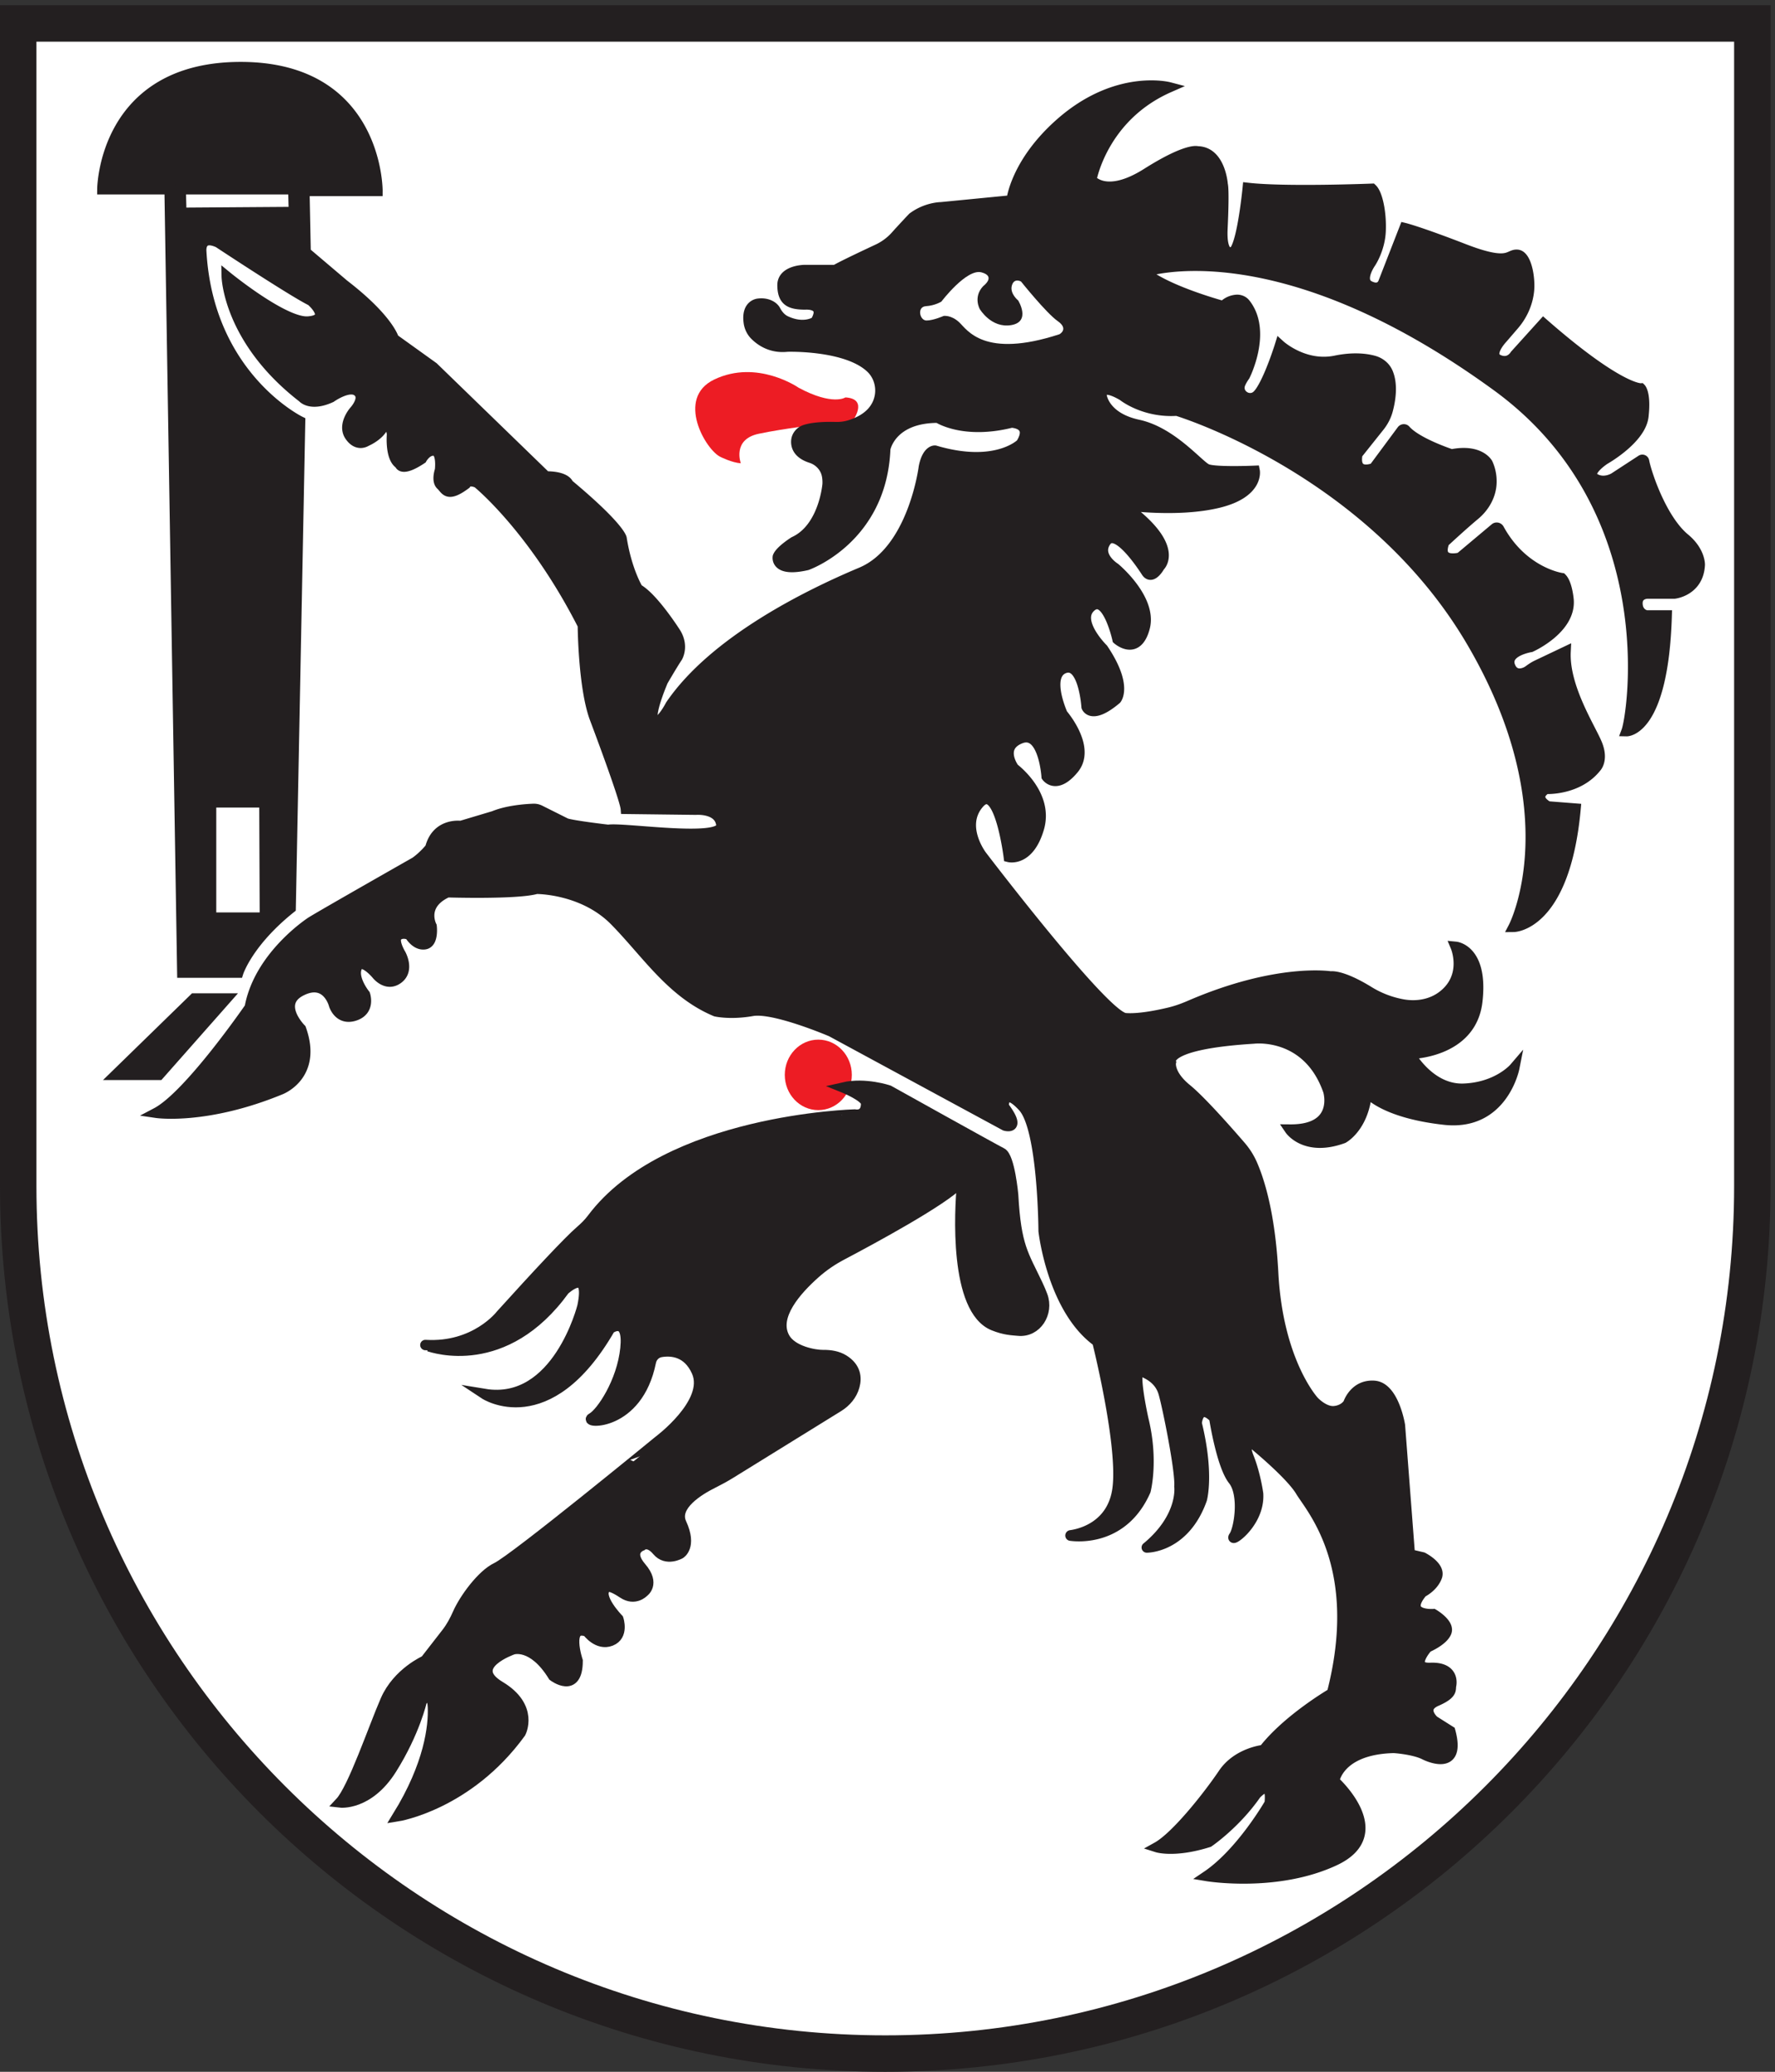 <svg xmlns="http://www.w3.org/2000/svg" height="264.573" width="226.773" xml:space="preserve"><rect width="100%" height="100%" fill="#333333" stroke="none"/><path style="fill:#fff;fill-opacity:1;fill-rule:evenodd;stroke:none" d="M850.391 17.5C391.137 17.5 17.5 391.129 17.5 850.391V1966.75h1665.79V850.391c0-459.262-373.63-832.891-832.899-832.891" transform="matrix(.133 0 0 -.133 0 264.573)"/><path style="fill:#231f20;fill-opacity:1;fill-rule:nonzero;stroke:none" d="M1700.79 1984.25H0V850.391C0 380.73 380.734 0 850.391 0c469.669 0 850.399 380.73 850.399 850.391V1984.25zm-35-35V850.391C1665.79 400.781 1300.01 35 850.391 35 400.781 35 35 400.781 35 850.391V1949.25h1630.79" transform="matrix(.133 0 0 -.133 0 264.573)"/><path style="fill:#ed1c24;fill-opacity:1;fill-rule:nonzero;stroke:none" d="M818.254 957.211c0-18.691-14.414-33.84-32.199-33.84-17.782 0-32.196 15.149-32.196 33.84 0 18.687 14.414 33.836 32.196 33.836 17.785 0 32.199-15.149 32.199-33.836" transform="matrix(.133 0 0 -.133 0 264.573)"/><path style="fill:#231f20;fill-opacity:1;fill-rule:nonzero;stroke:none" d="m186.469 1030.52-75.25-73.309h41.504l64.773 73.309h-31.027" transform="matrix(.133 0 0 -.133 0 264.573)"/><path style="fill:none;stroke:#231f20;stroke-width:10;stroke-linecap:butt;stroke-linejoin:miter;stroke-miterlimit:10;stroke-dasharray:none;stroke-opacity:1" d="m186.469 1030.52-75.25-73.309h41.504l64.773 73.309z" transform="matrix(.133 0 0 -.133 0 264.573)"/><path style="fill:#231f20;fill-opacity:1;fill-rule:nonzero;stroke:none" d="M810.098 945.109s21.843-8.769 21.91-15.23c.14-13.32-10.953-10.738-10.953-10.738S640.203 914.5 568.723 819.07c-3.278-4.371-7.192-8.191-11.332-11.761-11.262-9.7-42.184-42.848-76.293-80.547 0 0-24.364-31.903-72.473-28.93-.027.008 3.18-1.184 3.207-1.191 4.195-1.25 73.066-25.02 130.363 54.058 0 0 25.594 23.949 17.336-15.679 0 0-23.941-95.782-94.125-84.219 0 0 61.102-40.461 120.547 62.738 0 0 18.168 13.223 14.863-18.98-3.3-32.207-23.121-61.938-32.203-66.887-8.754-4.774 43.907-8.793 56.567 53.867.988 4.891 4.683 8.75 9.617 9.59 9.801 1.672 25.801.82 34.551-18.867 13.211-29.723-37.153-66.883-37.153-66.883S494.305 492.262 476.965 484c-14.086-6.711-30.902-29.762-37.152-43.93-2.934-6.648-6.352-13.058-10.813-18.789l-20.566-26.453s-26.426-11.558-37.985-37.976c-11.554-26.422-31.375-85.051-43.758-98.262 0 0 27.247-3.301 49.539 32.211 22.293 35.5 28.899 65.219 28.899 65.219s9.914 12.39 10.738-5.782c.824-18.156-3.308-55.316-33.859-104.859 0 0 67.711 10.742 118.078 80.101 0 0 13.207 24.758-19.82 44.579-33.028 19.82 12.386 35.5 12.386 35.5s18.989 6.613 38.809-25.59c0 0 23.324-17.797 23.394 14.59 0 0-12.003 36.089 9.356 28.07 0 0 9.91-13.77 22.566-8.801 12.664 4.953 7.161 20.91 7.161 20.91s-20.918 21.473-12.11 29.723c0 0 .844 5.5 16.516-4.949 11.554-7.711 19.812 1.097 19.812 1.097s11.563 7.711-2.203 23.672c-13.758 15.957.555 20.918.555 20.918s6.051 5.5 14.859-4.961c8.813-10.457 22.02-2.75 22.02-2.75s11.562 6.614 1.101 29.184c-7.847 16.918 17.133 31.988 30.114 38.457 5.847 2.922 11.613 6.031 17.175 9.473l103.594 64.039c7.262 4.48 13.067 11.289 15.332 19.519 2.235 8.141 1.492 18.031-10.187 25.34-5.852 3.672-12.887 4.738-19.793 4.648-7.832-.097-30 3.653-37.153 16.872-11.035 20.359 11.211 45.402 29.496 61.64 7.762 6.891 16.297 12.719 25.481 17.559 27.762 14.621 97.387 52.172 113.246 69.082.937 1 2.539.258 2.414-1.102-2.394-24.711-7.727-120.429 30.281-135.629 11.008-4.398 17.754-4.371 23.672-4.949 17.578-1.742 29.31 16.988 23.16 33.551-1.19 3.187-2.652 6.668-4.449 10.476-13.758 29.18-20.918 36.34-23.672 86.43 0 0-3.301 36.332-11.004 40.184-7.707 3.859-108.441 60-108.441 60s-22.57 7.707-43.656 2.847" transform="matrix(.133 0 0 -.133 0 264.573)"/><path style="fill:none;stroke:#231f20;stroke-width:10;stroke-linecap:butt;stroke-linejoin:miter;stroke-miterlimit:10;stroke-dasharray:none;stroke-opacity:1" d="M810.098 945.109s21.843-8.769 21.91-15.23c.14-13.32-10.953-10.738-10.953-10.738S640.203 914.5 568.723 819.07c-3.278-4.371-7.192-8.191-11.332-11.761-11.262-9.7-42.184-42.848-76.293-80.547 0 0-24.364-31.903-72.473-28.93-.027.008 3.18-1.184 3.207-1.191 4.195-1.25 73.066-25.02 130.363 54.058 0 0 25.594 23.949 17.336-15.679 0 0-23.941-95.782-94.125-84.219 0 0 61.102-40.461 120.547 62.738 0 0 18.168 13.223 14.863-18.98-3.3-32.207-23.121-61.938-32.203-66.887-8.754-4.774 43.907-8.793 56.567 53.867.988 4.891 4.683 8.75 9.617 9.59 9.801 1.672 25.801.82 34.551-18.867 13.211-29.723-37.153-66.883-37.153-66.883S494.305 492.262 476.965 484c-14.086-6.711-30.902-29.762-37.152-43.93-2.934-6.648-6.352-13.058-10.813-18.789l-20.566-26.453s-26.426-11.558-37.985-37.976c-11.554-26.422-31.375-85.051-43.758-98.262 0 0 27.247-3.301 49.539 32.211 22.293 35.5 28.899 65.219 28.899 65.219s9.914 12.39 10.738-5.782c.824-18.156-3.308-55.316-33.859-104.859 0 0 67.711 10.742 118.078 80.101 0 0 13.207 24.758-19.82 44.579-33.028 19.82 12.386 35.5 12.386 35.5s18.989 6.613 38.809-25.59c0 0 23.324-17.797 23.394 14.59 0 0-12.003 36.089 9.356 28.07 0 0 9.91-13.77 22.566-8.801 12.664 4.953 7.161 20.91 7.161 20.91s-20.918 21.473-12.11 29.723c0 0 .844 5.5 16.516-4.949 11.554-7.711 19.812 1.097 19.812 1.097s11.563 7.711-2.203 23.672c-13.758 15.957.555 20.918.555 20.918s6.051 5.5 14.859-4.961c8.813-10.457 22.02-2.75 22.02-2.75s11.562 6.614 1.101 29.184c-7.847 16.918 17.133 31.988 30.114 38.457 5.847 2.922 11.613 6.031 17.175 9.473l103.594 64.039c7.262 4.48 13.067 11.289 15.332 19.519 2.235 8.141 1.492 18.031-10.187 25.34-5.852 3.672-12.887 4.738-19.793 4.648-7.832-.097-30 3.653-37.153 16.872-11.035 20.359 11.211 45.402 29.496 61.64 7.762 6.891 16.297 12.719 25.481 17.559 27.762 14.621 97.387 52.172 113.246 69.082.937 1 2.539.258 2.414-1.102-2.394-24.711-7.727-120.429 30.281-135.629 11.008-4.398 17.754-4.371 23.672-4.949 17.578-1.742 29.31 16.988 23.16 33.551-1.19 3.187-2.652 6.668-4.449 10.476-13.758 29.18-20.918 36.34-23.672 86.43 0 0-3.301 36.332-11.004 40.184-7.707 3.859-108.441 60-108.441 60s-22.57 7.707-43.656 2.847z" transform="matrix(.133 0 0 -.133 0 264.573)"/><path style="fill:#ed1c24;fill-opacity:1;fill-rule:nonzero;stroke:none" d="M812.164 1607.7s-12.23-8.32-45.008 9.29c0 0-39.679 27.65-81.011 7.9-37.497-17.91-8.04-68.08 6.152-74.43 0 0 11.008-5.51 19.324-6 0 0-8.594 22.97 17.34 28.35 25.934 5.38 55.324 8.53 55.324 8.53l34.399 3.3s16.48 21.59-6.52 23.06" transform="matrix(.133 0 0 -.133 0 264.573)"/><path style="fill:#231f20;fill-opacity:1;fill-rule:nonzero;stroke:none" d="M1017.67 1668.32c-72.654-23.68-88.619 4.4-96.326 11.56-7.703 7.15-14.864 6.05-14.864 6.05s-9.902-4.4-16.511-4.4c-6.602 0-9.356 13.21-.547 13.76 8.808.55 14.863 4.4 14.863 4.4s24.219 31.93 38.524 28.08c14.316-3.86 1.66-13.22 1.66-13.22-9.91-10.46-3.309-22.01-3.309-22.01s11.016-18.72 30.281-15.42c19.258 3.31 6.602 23.67 6.602 23.67s-8.262 6.61-6.055 14.32c2.2 7.7 8.809 3.85 8.809 3.85s24.223-30.28 35.223-37.99c11.02-7.7 1.65-12.65 1.65-12.65zm-843.498 116.59-.613 22.67h108.207l.566-21.91zm33.988-620.95-.414 49.95h41.285l.414-100.73h-41.699l.055 40.03 19.765.84v9.91zm1410.19 308.25c-21.98 18.15-36.6 61.44-39.11 74.22-.23 1.2-1.55 1.72-2.57 1.05l-26.15-17.05s-9.9-6.2-18.98-.41c-9.08 5.78 9.9 18.16 9.9 18.16s34.68 19.41 37.16 41.28c2.48 21.88-2.48 26.84-2.48 26.84s-20.84-1.3-93.5 62.27l-27.25-30.14s-5.36-9.49-16.1-4.54c-10.73 4.96 3.72 20.24 3.72 20.24l11.3 13.11c7.91 9.17 13.06 20.47 14.36 32.51 1.35 12.43-2.36 34.28-11.21 34.88-8.85.6-7.1-11.48-50.86 5.44-43.76 16.93-57.35 20.2-57.35 20.2l-20.32-52.14s-2.72-8.81-13.46-3.44c-10.74 5.36 1.24 22.29 1.24 22.29s8.67 12.8 9.5 30.14c.82 17.34-2.89 35.92-8.26 40.88 0 0-83.4-3.31-119.32.82 0 0-6.25-65.02-16.09-61.93 0 0-9.5-3.39-8.27 22.71 1.83 38.7.22 42.47.22 42.47s-2.12 31.55-24.16 31.84c0 0-9.49 3.72-48.71-21.05-39.22-24.78-53.26-6.2-53.26-6.2s10.74 60.69 74.72 88.77c0 0-50.47 13.29-104.69-34.69-42.944-37.97-46.655-73.89-46.655-73.89l-67.703-6.61s-14.043 0-27.258-9.9c0 0-8.836-9.29-16.172-17.5a53.903 53.903 0 0 0-17.492-13c-12.934-6.04-33.949-15.97-40.641-19.87h-29.726s-21.164-.21-21.024-14.66c.149-14.88 6.989-18.37 21.848-18.37 0 0 20.644 1.65 9.906-16.51 0 0-10.848-7.66-28.629.59-4.394 2.04-7.621 5.86-9.894 10.14-2.278 4.28-8.594 7.45-16.301 6.49 0 0-11.695-.57-9.328-17.98.613-4.54 2.668-8.89 5.894-12.13 5.407-5.44 15.703-12.74 31.012-11.06 0 0 57.531 1.9 80.762-20.86 7.051-6.91 10.07-17.31 8.211-27.01-1.848-9.58-8.528-21.2-28.508-27.55-4.567-1.46-9.379-2.06-14.168-1.92-7.379.22-20.277.11-28.957-2.63-4.82-1.53-8.395-5.8-8.609-10.85-.219-5.3 2.179-12.15 14.171-16 7.657-2.46 13.664-8.76 15.286-16.63.515-2.51.769-5.39.621-8.66 0 0-3.301-42.11-32.203-55.32 0 0-13.368-8.35-15.586-14.37 0 0-3.059-15.07 27.976-7.93 0 0 71.766 25.11 75.137 111.48 0 0 5.258 30 50.672 30 0 0 24.375-16.24 70.617-4.68 0 0 21.551-.55 9.168-20.37 0 0-23.945-23.95-82.567-6.61 0 0-7.433.83-10.734-15.68 0 0-10.008-80.2-60.219-101.28-50.211-21.07-141.047-65.52-183.156-127.44 0 0-6.566-13.06-13.605-16.85 0 0-11.989-3.79 6.175 39.97 0 0 9.082 15.68 14.039 23.12 0 0 6.223 10.34-1.652 23.12 0 0-21.469 33.85-36.332 42.11 0 0-10.73 17.33-15.687 48.71 0 0-1.653 10.74-51.192 52.02 0 0-1.652 7.43-21.465 7.43L416.23 1636.66l-37.976 27.25s-4.957 18.99-47.891 52.02l-27.25 23.12s3.305-13.21-9.082-14.86l-1.652 81.74h70.187s.754 118.9-131.351 118.9c-132.117 0-132.867-117.25-132.867-117.25h64.578l12.207-752.2h53.672s9.082 28.9 50.367 61.93l9.082 467.33s-88.352 42.94-94.957 163.49c0 0-1.649 16.51 16.516 8.26 0 0 71.445-47.21 89.171-55.87 0 0 21.196-18.17-2.992-20-23.183-1.75-78.172 43.28-78.172 43.28s1.27-60.75 72.91-116.14c0 0 7.43-8.98 27.247.11 0 0 17.336 12.38 25.593 5.77 8.258-6.6-3.3-18.99-3.3-18.99s-11.555-13.21-4.129-23.94c7.429-10.73 15.687-4.95 15.687-4.95s9.91 4.12 14.863 11.55c0 0 8.258 9.91 9.907-4.95 0 0-2.059-22.71 7.433-28.48 0 0 1.239-8.26 21.055 4.95 0 0 4.957 9.08 12.387 7.84 7.429-1.23 5.207-18.77 5.207-18.77s-3.559-10.13.984-14.26c4.539-4.12 5.781-12.38 23.531.83 0 0 2.481 5.37 11.563 1.24 0 0 53.672-43.35 101.144-136.65 0 0 .411-59.87 11.559-89.59 0 0 28.902-76.37 29.727-86.7l67.296-.82s23.039 1.85 24.512-15.08c1.469-16.92-94.687-1.8-108.734-4.32 0 0-32.203 3.71-40.461 6.19l-25.235 12.62c-1.937.96-4.05 1.41-6.214 1.33-7.274-.28-24.817-1.5-37.907-6.93l-31.793-9.5s-23.113 3.3-29.308-21.05c0 0-6.196-7.85-14.449-13.63 0 0-87.934-49.95-99.911-57.39 0 0-49.953-32.2-59.035-82.15 0 0-58.211-84.631-89.586-101.151 0 0 47.477-7.008 118.899 22.301 0 0 35.918 13.211 19.816 58.21 0 0-24.359 24.36.41 36.74 24.774 12.39 31.379-13.62 31.379-13.62s4.539-15.28 19.817-10.33c15.277 4.96 9.91 20.23 9.91 20.23s-12.391 15.28-7.848 26.02c4.539 10.73 18.992-6.61 18.992-6.61s9.492-12.39 20.641-4.13c11.148 8.26 2.48 23.53 2.48 23.53s-7.843 12.8-3.304 17.34c4.543 4.54 11.972 1.24 11.972 1.24s5.782-10.32 14.45-9.08c8.671 1.23 6.605 17.34 6.605 17.34s-11.148 20.64 15.277 32.61c0 0 66.879-2.06 85.454 3.31 0 0 44.589.41 75.144-30.55 30.547-30.97 54.535-69.36 97.059-87.11 0 0 14.035-3.31 35.089.41 21.055 3.71 75.965-19.82 75.965-19.82l166.868-90.3s16.433-5.071-1.321 18.46c0 0-.82 20.649 18.586-.41 19.407-21.05 19.817-119.308 19.817-119.308s8.25-74.723 51.6-106.102c0 0 25.18-99.898 19.4-141.601-5.18-37.43-38.32-43.598-45.05-44.469-.17-.012-.22-.281-.04-.301 7.58-1.019 50.88-4.629 71.93 43.121 0 0 7.7 28.762-2.06 68.52 0 0-11.12 49.422-2.86 46.539 8.26-2.891 18.54-8.547 22.26-20.938 3.71-12.383 16.52-75.551 15.28-90 0 0 4.12-29.281-31.32-58.582-.04-.019-.09-.039-.05-.039.85 0 36.38.141 52.83 46.238 0 0 7.02 24.352-4.95 73.071 0 0 1.51 20.652 16.92 5.23 0 0 7.02-45.687 18.17-59.719 11.15-14.039 5.78-47.07.83-54.082-4.96-7.019 24.76 12.383 23.11 40.872 0 0-2.48 18.57-9.08 35.082-6.6 16.519 4.54 12.808 4.54 12.808s35.51-28.91 45.41-45.422c9.91-16.519 61.51-72.66 30.14-194.039 0 0-42.52-24.758-65.64-54.488 0 0-25.18-2.481-38.81-22.699-13.62-20.242-45-60.293-63.58-70.602 0 0 16.93-5.371 49.54 4.949 0 0 25.6 17.34 45.42 45.821 0 0 16.1 18.179 13.2-8.66 0 0-27.24-47.481-60.27-69.77 0 0 66.89-11.148 122.62 14.859 55.73 26-.41 76.379-.41 76.379s4.13 30.543 57.38 31.782c0 0 19.41-1.239 29.73-6.598 0 0 35.51-18.16 24.35 22.707l-15.68 9.91s-13.62 11.961 2.47 18.981c16.1 7.019 13.21 11.152 14.04 14.871.82 3.711 1.65 17.75-19.82 16.918-21.47-.821-2.88 19.82-2.88 19.82s14.85 6.199 18.16 14.453c3.3 8.258-12.39 17.34-12.39 17.34s-30.14-2.07-10.73 21.058c0 0 10.32 4.95 14.04 14.86 3.71 9.898-13.63 18.57-13.63 18.57l-12.39 2.891-9.49 123.847s-5.78 36.75-24.77 37.993c-18.99 1.238-24.77-16.922-24.77-16.922s-3.72-6.617-13.62-7.438c-9.91-.832-19.41 9.5-19.41 9.5s-34.67 37.149-39.21 123.43c-3 56.961-13.56 89.258-20.39 104.648-2.77 6.25-6.49 11.93-10.95 17.102-11.02 12.758-37.77 43.238-51.65 54.539-17.75 14.449-15.28 25.602-15.28 25.602s-9.08 17.566 79.68 23.023c0 0 51.8 6.578 71.61-50.395 0 0 11.38-37.449-36.93-37.039 0 0 14.62-21.589 51.2-8.25 0 0 19.97 10.528 22.71 44.579 0 0 14.67-20.129 74.58-26.79 56.03-6.218 67.02 49.5 67.02 49.5s-16-18.679-48.71-19.82c-32.85-1.14-51.62 33.442-51.62 33.442s59.05.418 64.82 50.368c5.78 49.95-20.64 52.43-20.64 52.43s11.98-28.34-12.72-47.17c-10.96-8.34-25.23-10.59-38.77-8.06a93.894 93.894 0 0 0-31.9 12.29c-26.84 16.52-36.74 14.46-36.74 14.46s-51.12 8.46-135.57-28.04c-6.25-2.71-12.71-5.03-19.33-6.62-11.95-2.86-29.95-6.41-42.45-5.39-20.22 1.65-137.887 156.05-137.887 156.05s-21.875 28.49-2.481 50.37c19.406 21.88 28.496-51.61 28.496-51.61s19.395-4.95 28.899 27.66c9.493 32.62-23.946 57.39-23.946 57.39s-15.273 20.64 6.602 28.9c21.887 8.26 24.777-36.74 24.777-36.74s9.08-13.21 26 7.43c16.93 20.64-10.73 52.43-10.73 52.43s-16.92 37.16 1.65 44.17c18.58 7.02 21.47-37.15 21.47-37.15s4.54-12.8 28.48 7.43c0 0 11.15 12.8-12.79 48.3 0 0-27.25 26.84-11.56 40.46 15.68 13.63 25.59-31.37 25.59-31.37s18.59-16.52 26.01 11.14c7.43 27.66-28.49 57.38-28.49 57.38s-18.57 11.57-8.66 25.6c9.9 14.04 33.44-21.05 38.81-29.31 5.36-8.26 12.79 5.37 12.79 5.37s18.17 16.51-24.76 51.19l-7.86 7.43s50.38-7.02 89.18 2.48c38.81 9.49 34.68 30.55 34.68 30.55s-37.98-1.65-45.83 1.65c-7.84 3.3-33.44 35.5-66.05 42.52-32.61 7.02-35.09 27.66-35.09 27.66s-2.48 13.63 20.22.42c0 0 20.24-16.52 52.02-14.45 0 0 185.38-55.74 282.81-221.29 97.42-165.55 40.74-274.35 40.74-274.35s49.13.41 59.44 113.53l-26.41 2.07s-15.7 7.84-2.07 16.92c0 0 30.55-1.65 48.31 20.65 0 0 7.01 7.02.82 22.29-6.19 15.28-31.91 54.47-30.26 88.74l-27.56-13.1c-2.9-1.37-5.52-3.22-8.11-5.1-3.37-2.45-13.27-6.52-17.54 3.99-5.96 14.67 19.78 18.75 19.78 18.75s38.38 17.04 36.32 45c0 0-1.24 15.69-6.61 21.06 0 0-37.16 5.09-60.2 47.11-.76 1.39-2.57 1.8-3.78.78l-33.59-28.18s-23.09-6.38-15.27 14.86c0 0 17.29 16.09 29.34 26.11 9.53 7.91 15.91 19.35 16.04 31.74.06 5.51-.91 11.56-3.68 17.7 0 0-7.38 14.1-34.68 8.67 0 0-33.22 10.82-44.22 23.38-.9 1.04-2.57.88-3.4-.23l-26.86-36.25s-19.89-8.39-15.96 13.45l21.13 26.49c3.67 4.6 6.43 9.86 7.97 15.55 2.53 9.43 5 24.16.22 35.85-2.4 5.87-7.59 10.02-13.72 11.68-7.34 1.99-19.53 3.54-36.65.02-30.15-6.2-53.26 14.86-53.26 14.86s-9.09-29.31-18.17-43.35a31.152 31.152 0 0 0-3.07-4.05c-7.62-8.39-21.26.04-16.95 10.53.92 2.22 2.31 4.74 4.34 7.56 0 0 21.63 42.51.48 69.3-2.07 2.62-5.45 3.93-8.76 3.6-3.62-.36-8.32-1.76-12.37-6.02 0 0-54.54 14.64-76 32.8 0 0 127.21 44.62 338.93-109.57 161.94-117.93 130.25-316 124.47-331.28 0 0 35.22-.81 38.52 111.07h-19.4s-8.25 1.24-8.67 11.15c-.41 9.91 9.5 9.91 9.5 9.91h26s23.13 2.48 24.36 27.66c0 0 .37 12.95-14.44 25.18" transform="matrix(.133 0 0 -.133 0 264.573)"/><path style="fill:none;stroke:#231f20;stroke-width:10;stroke-linecap:butt;stroke-linejoin:miter;stroke-miterlimit:10;stroke-dasharray:none;stroke-opacity:1" d="M1017.67 1668.32c-72.654-23.68-88.619 4.4-96.326 11.56-7.703 7.15-14.864 6.05-14.864 6.05s-9.902-4.4-16.511-4.4c-6.602 0-9.356 13.21-.547 13.76 8.808.55 14.863 4.4 14.863 4.4s24.219 31.93 38.524 28.08c14.316-3.86 1.66-13.22 1.66-13.22-9.91-10.46-3.309-22.01-3.309-22.01s11.016-18.72 30.281-15.42c19.258 3.31 6.602 23.67 6.602 23.67s-8.262 6.61-6.055 14.32c2.2 7.7 8.809 3.85 8.809 3.85s24.223-30.28 35.223-37.99c11.02-7.7 1.65-12.65 1.65-12.65zm-843.498 116.59-.613 22.67h108.207l.566-21.91zm33.988-620.95-.414 49.95h41.285l.414-100.73h-41.699l.055 40.03 19.765.84v9.91zm1410.19 308.25c-21.98 18.15-36.6 61.44-39.11 74.22-.23 1.2-1.55 1.72-2.57 1.05l-26.15-17.05s-9.9-6.2-18.98-.41c-9.08 5.78 9.9 18.16 9.9 18.16s34.68 19.41 37.16 41.28c2.48 21.88-2.48 26.84-2.48 26.84s-20.84-1.3-93.5 62.27l-27.25-30.14s-5.36-9.49-16.1-4.54c-10.73 4.96 3.72 20.24 3.72 20.24l11.3 13.11c7.91 9.17 13.06 20.47 14.36 32.51 1.35 12.43-2.36 34.28-11.21 34.88-8.85.6-7.1-11.48-50.86 5.44-43.76 16.93-57.35 20.2-57.35 20.2l-20.32-52.14s-2.72-8.81-13.46-3.44c-10.74 5.36 1.24 22.29 1.24 22.29s8.67 12.8 9.5 30.14c.82 17.34-2.89 35.92-8.26 40.88 0 0-83.4-3.31-119.32.82 0 0-6.25-65.02-16.09-61.93 0 0-9.5-3.39-8.27 22.71 1.83 38.7.22 42.47.22 42.47s-2.12 31.55-24.16 31.84c0 0-9.49 3.72-48.71-21.05-39.22-24.78-53.26-6.2-53.26-6.2s10.74 60.69 74.72 88.77c0 0-50.47 13.29-104.69-34.69-42.944-37.97-46.655-73.89-46.655-73.89l-67.703-6.61s-14.043 0-27.258-9.9c0 0-8.836-9.29-16.172-17.5a53.903 53.903 0 0 0-17.492-13c-12.934-6.04-33.949-15.97-40.641-19.87h-29.726s-21.164-.21-21.024-14.66c.149-14.88 6.989-18.37 21.848-18.37 0 0 20.644 1.65 9.906-16.51 0 0-10.848-7.66-28.629.59-4.394 2.04-7.621 5.86-9.894 10.14-2.278 4.28-8.594 7.45-16.301 6.49 0 0-11.695-.57-9.328-17.98.613-4.54 2.668-8.89 5.894-12.13 5.407-5.44 15.703-12.74 31.012-11.06 0 0 57.531 1.9 80.762-20.86 7.051-6.91 10.07-17.31 8.211-27.01-1.848-9.58-8.528-21.2-28.508-27.55-4.567-1.46-9.379-2.06-14.168-1.92-7.379.22-20.277.11-28.957-2.63-4.82-1.53-8.395-5.8-8.609-10.85-.219-5.3 2.179-12.15 14.171-16 7.657-2.46 13.664-8.76 15.286-16.63.515-2.51.769-5.39.621-8.66 0 0-3.301-42.11-32.203-55.32 0 0-13.368-8.35-15.586-14.37 0 0-3.059-15.07 27.976-7.93 0 0 71.766 25.11 75.137 111.48 0 0 5.258 30 50.672 30 0 0 24.375-16.24 70.617-4.68 0 0 21.551-.55 9.168-20.37 0 0-23.945-23.95-82.567-6.61 0 0-7.433.83-10.734-15.68 0 0-10.008-80.2-60.219-101.28-50.211-21.07-141.047-65.52-183.156-127.44 0 0-6.566-13.06-13.605-16.85 0 0-11.989-3.79 6.175 39.97 0 0 9.082 15.68 14.039 23.12 0 0 6.223 10.34-1.652 23.12 0 0-21.469 33.85-36.332 42.11 0 0-10.73 17.33-15.687 48.71 0 0-1.653 10.74-51.192 52.02 0 0-1.652 7.43-21.465 7.43L416.23 1636.66l-37.976 27.25s-4.957 18.99-47.891 52.02l-27.25 23.12s3.305-13.21-9.082-14.86l-1.652 81.74h70.187s.754 118.9-131.351 118.9c-132.117 0-132.867-117.25-132.867-117.25h64.578l12.207-752.2h53.672s9.082 28.9 50.367 61.93l9.082 467.33s-88.352 42.94-94.957 163.49c0 0-1.649 16.51 16.516 8.26 0 0 71.445-47.21 89.171-55.87 0 0 21.196-18.17-2.992-20-23.183-1.75-78.172 43.28-78.172 43.28s1.27-60.75 72.91-116.14c0 0 7.43-8.98 27.247.11 0 0 17.336 12.38 25.593 5.77 8.258-6.6-3.3-18.99-3.3-18.99s-11.555-13.21-4.129-23.94c7.429-10.73 15.687-4.95 15.687-4.95s9.91 4.12 14.863 11.55c0 0 8.258 9.91 9.907-4.95 0 0-2.059-22.71 7.433-28.48 0 0 1.239-8.26 21.055 4.95 0 0 4.957 9.08 12.387 7.84 7.429-1.23 5.207-18.77 5.207-18.77s-3.559-10.13.984-14.26c4.539-4.12 5.781-12.38 23.531.83 0 0 2.481 5.37 11.563 1.24 0 0 53.672-43.35 101.144-136.65 0 0 .411-59.87 11.559-89.59 0 0 28.902-76.37 29.727-86.7l67.296-.82s23.039 1.85 24.512-15.08c1.469-16.92-94.687-1.8-108.734-4.32 0 0-32.203 3.71-40.461 6.19l-25.235 12.62c-1.937.96-4.05 1.41-6.214 1.33-7.274-.28-24.817-1.5-37.907-6.93l-31.793-9.5s-23.113 3.3-29.308-21.05c0 0-6.196-7.85-14.449-13.63 0 0-87.934-49.95-99.911-57.39 0 0-49.953-32.2-59.035-82.15 0 0-58.211-84.631-89.586-101.151 0 0 47.477-7.008 118.899 22.301 0 0 35.918 13.211 19.816 58.21 0 0-24.359 24.36.41 36.74 24.774 12.39 31.379-13.62 31.379-13.62s4.539-15.28 19.817-10.33c15.277 4.96 9.91 20.23 9.91 20.23s-12.391 15.28-7.848 26.02c4.539 10.73 18.992-6.61 18.992-6.61s9.492-12.39 20.641-4.13c11.148 8.26 2.48 23.53 2.48 23.53s-7.843 12.8-3.304 17.34c4.543 4.54 11.972 1.24 11.972 1.24s5.782-10.32 14.45-9.08c8.671 1.23 6.605 17.34 6.605 17.34s-11.148 20.64 15.277 32.61c0 0 66.879-2.06 85.454 3.31 0 0 44.589.41 75.144-30.55 30.547-30.97 54.535-69.36 97.059-87.11 0 0 14.035-3.31 35.089.41 21.055 3.71 75.965-19.82 75.965-19.82l166.868-90.3s16.433-5.071-1.321 18.46c0 0-.82 20.649 18.586-.41 19.407-21.05 19.817-119.308 19.817-119.308s8.25-74.723 51.6-106.102c0 0 25.18-99.898 19.4-141.601-5.18-37.43-38.32-43.598-45.05-44.469-.17-.012-.22-.281-.04-.301 7.58-1.019 50.88-4.629 71.93 43.121 0 0 7.7 28.762-2.06 68.52 0 0-11.12 49.422-2.86 46.539 8.26-2.891 18.54-8.547 22.26-20.938 3.71-12.383 16.52-75.551 15.28-90 0 0 4.12-29.281-31.32-58.582-.04-.019-.09-.039-.05-.039.85 0 36.38.141 52.83 46.238 0 0 7.02 24.352-4.95 73.071 0 0 1.51 20.652 16.92 5.23 0 0 7.02-45.687 18.17-59.719 11.15-14.039 5.78-47.07.83-54.082-4.96-7.019 24.76 12.383 23.11 40.872 0 0-2.48 18.57-9.08 35.082-6.6 16.519 4.54 12.808 4.54 12.808s35.51-28.91 45.41-45.422c9.91-16.519 61.51-72.66 30.14-194.039 0 0-42.52-24.758-65.64-54.488 0 0-25.18-2.481-38.81-22.699-13.62-20.242-45-60.293-63.58-70.602 0 0 16.93-5.371 49.54 4.949 0 0 25.6 17.34 45.42 45.821 0 0 16.1 18.179 13.2-8.66 0 0-27.24-47.481-60.27-69.77 0 0 66.89-11.148 122.62 14.859 55.73 26-.41 76.379-.41 76.379s4.13 30.543 57.38 31.782c0 0 19.41-1.239 29.73-6.598 0 0 35.51-18.16 24.35 22.707l-15.68 9.91s-13.62 11.961 2.47 18.981c16.1 7.019 13.21 11.152 14.04 14.871.82 3.711 1.65 17.75-19.82 16.918-21.47-.821-2.88 19.82-2.88 19.82s14.85 6.199 18.16 14.453c3.3 8.258-12.39 17.34-12.39 17.34s-30.14-2.07-10.73 21.058c0 0 10.32 4.95 14.04 14.86 3.71 9.898-13.63 18.57-13.63 18.57l-12.39 2.891-9.49 123.847s-5.78 36.75-24.77 37.993c-18.99 1.238-24.77-16.922-24.77-16.922s-3.72-6.617-13.62-7.438c-9.91-.832-19.41 9.5-19.41 9.5s-34.67 37.149-39.21 123.43c-3 56.961-13.56 89.258-20.39 104.648-2.77 6.25-6.49 11.93-10.95 17.102-11.02 12.758-37.77 43.238-51.65 54.539-17.75 14.449-15.28 25.602-15.28 25.602s-9.08 17.566 79.68 23.023c0 0 51.8 6.578 71.61-50.395 0 0 11.38-37.449-36.93-37.039 0 0 14.62-21.589 51.2-8.25 0 0 19.97 10.528 22.71 44.579 0 0 14.67-20.129 74.58-26.79 56.03-6.218 67.02 49.5 67.02 49.5s-16-18.679-48.71-19.82c-32.85-1.14-51.62 33.442-51.62 33.442s59.05.418 64.82 50.368c5.78 49.95-20.64 52.43-20.64 52.43s11.98-28.34-12.72-47.17c-10.96-8.34-25.23-10.59-38.77-8.06a93.894 93.894 0 0 0-31.9 12.29c-26.84 16.52-36.74 14.46-36.74 14.46s-51.12 8.46-135.57-28.04c-6.25-2.71-12.71-5.03-19.33-6.62-11.95-2.86-29.95-6.41-42.45-5.39-20.22 1.65-137.887 156.05-137.887 156.05s-21.875 28.49-2.481 50.37c19.406 21.88 28.496-51.61 28.496-51.61s19.395-4.95 28.899 27.66c9.493 32.62-23.946 57.39-23.946 57.39s-15.273 20.64 6.602 28.9c21.887 8.26 24.777-36.74 24.777-36.74s9.08-13.21 26 7.43c16.93 20.64-10.73 52.43-10.73 52.43s-16.92 37.16 1.65 44.17c18.58 7.02 21.47-37.15 21.47-37.15s4.54-12.8 28.48 7.43c0 0 11.15 12.8-12.79 48.3 0 0-27.25 26.84-11.56 40.46 15.68 13.63 25.59-31.37 25.59-31.37s18.59-16.52 26.01 11.14c7.43 27.66-28.49 57.38-28.49 57.38s-18.57 11.57-8.66 25.6c9.9 14.04 33.44-21.05 38.81-29.31 5.36-8.26 12.79 5.37 12.79 5.37s18.17 16.51-24.76 51.19l-7.86 7.43s50.38-7.02 89.18 2.48c38.81 9.49 34.68 30.55 34.68 30.55s-37.98-1.65-45.83 1.65c-7.84 3.3-33.44 35.5-66.05 42.52-32.61 7.02-35.09 27.66-35.09 27.66s-2.48 13.63 20.22.42c0 0 20.24-16.52 52.02-14.45 0 0 185.38-55.74 282.81-221.29 97.42-165.55 40.74-274.35 40.74-274.35s49.13.41 59.44 113.53l-26.41 2.07s-15.7 7.84-2.07 16.92c0 0 30.55-1.65 48.31 20.65 0 0 7.01 7.02.82 22.29-6.19 15.28-31.91 54.47-30.26 88.74l-27.56-13.1c-2.9-1.37-5.52-3.22-8.11-5.1-3.37-2.45-13.27-6.52-17.54 3.99-5.96 14.67 19.78 18.75 19.78 18.75s38.38 17.04 36.32 45c0 0-1.24 15.69-6.61 21.06 0 0-37.16 5.09-60.2 47.11-.76 1.39-2.57 1.8-3.78.78l-33.59-28.18s-23.09-6.38-15.27 14.86c0 0 17.29 16.09 29.34 26.11 9.53 7.91 15.91 19.35 16.04 31.74.06 5.51-.91 11.56-3.68 17.7 0 0-7.38 14.1-34.68 8.67 0 0-33.22 10.82-44.22 23.38-.9 1.04-2.57.88-3.4-.23l-26.86-36.25s-19.89-8.39-15.96 13.45l21.13 26.49c3.67 4.6 6.43 9.86 7.97 15.55 2.53 9.43 5 24.16.22 35.85-2.4 5.87-7.59 10.02-13.72 11.68-7.34 1.99-19.53 3.54-36.65.02-30.15-6.2-53.26 14.86-53.26 14.86s-9.09-29.31-18.17-43.35a31.152 31.152 0 0 0-3.07-4.05c-7.62-8.39-21.26.04-16.95 10.53.92 2.22 2.31 4.74 4.34 7.56 0 0 21.63 42.51.48 69.3-2.07 2.62-5.45 3.93-8.76 3.6-3.62-.36-8.32-1.76-12.37-6.02 0 0-54.54 14.64-76 32.8 0 0 127.21 44.62 338.93-109.57 161.94-117.93 130.25-316 124.47-331.28 0 0 35.22-.81 38.52 111.07h-19.4s-8.25 1.24-8.67 11.15c-.41 9.91 9.5 9.91 9.5 9.91h26s23.13 2.48 24.36 27.66c0 0 .37 12.95-14.44 25.18z" transform="matrix(.133 0 0 -.133 0 264.573)"/><path style="fill:#fff;fill-opacity:1;fill-rule:nonzero;stroke:none" d="M1016.02 1680.97c-11 7.71-35.223 37.99-35.223 37.99s-6.609 3.85-8.809-3.85c-2.207-7.71 6.055-14.32 6.055-14.32s12.656-20.36-6.602-23.67c-19.265-3.3-30.281 15.42-30.281 15.42s-6.601 11.55 3.309 22.01c0 0 12.656 9.36-1.66 13.22-14.305 3.85-38.524-28.08-38.524-28.08s-6.055-3.85-14.863-4.4c-8.809-.55-6.055-13.76.547-13.76 6.609 0 16.511 4.4 16.511 4.4s7.161 1.1 14.864-6.05c7.707-7.16 23.672-35.24 96.326-11.56 0 0 9.37 4.95-1.65 12.65M207.746 1113.18h41.699l-.414 100.73h-41.285v-100.73" transform="matrix(.133 0 0 -.133 0 264.573)"/></svg>